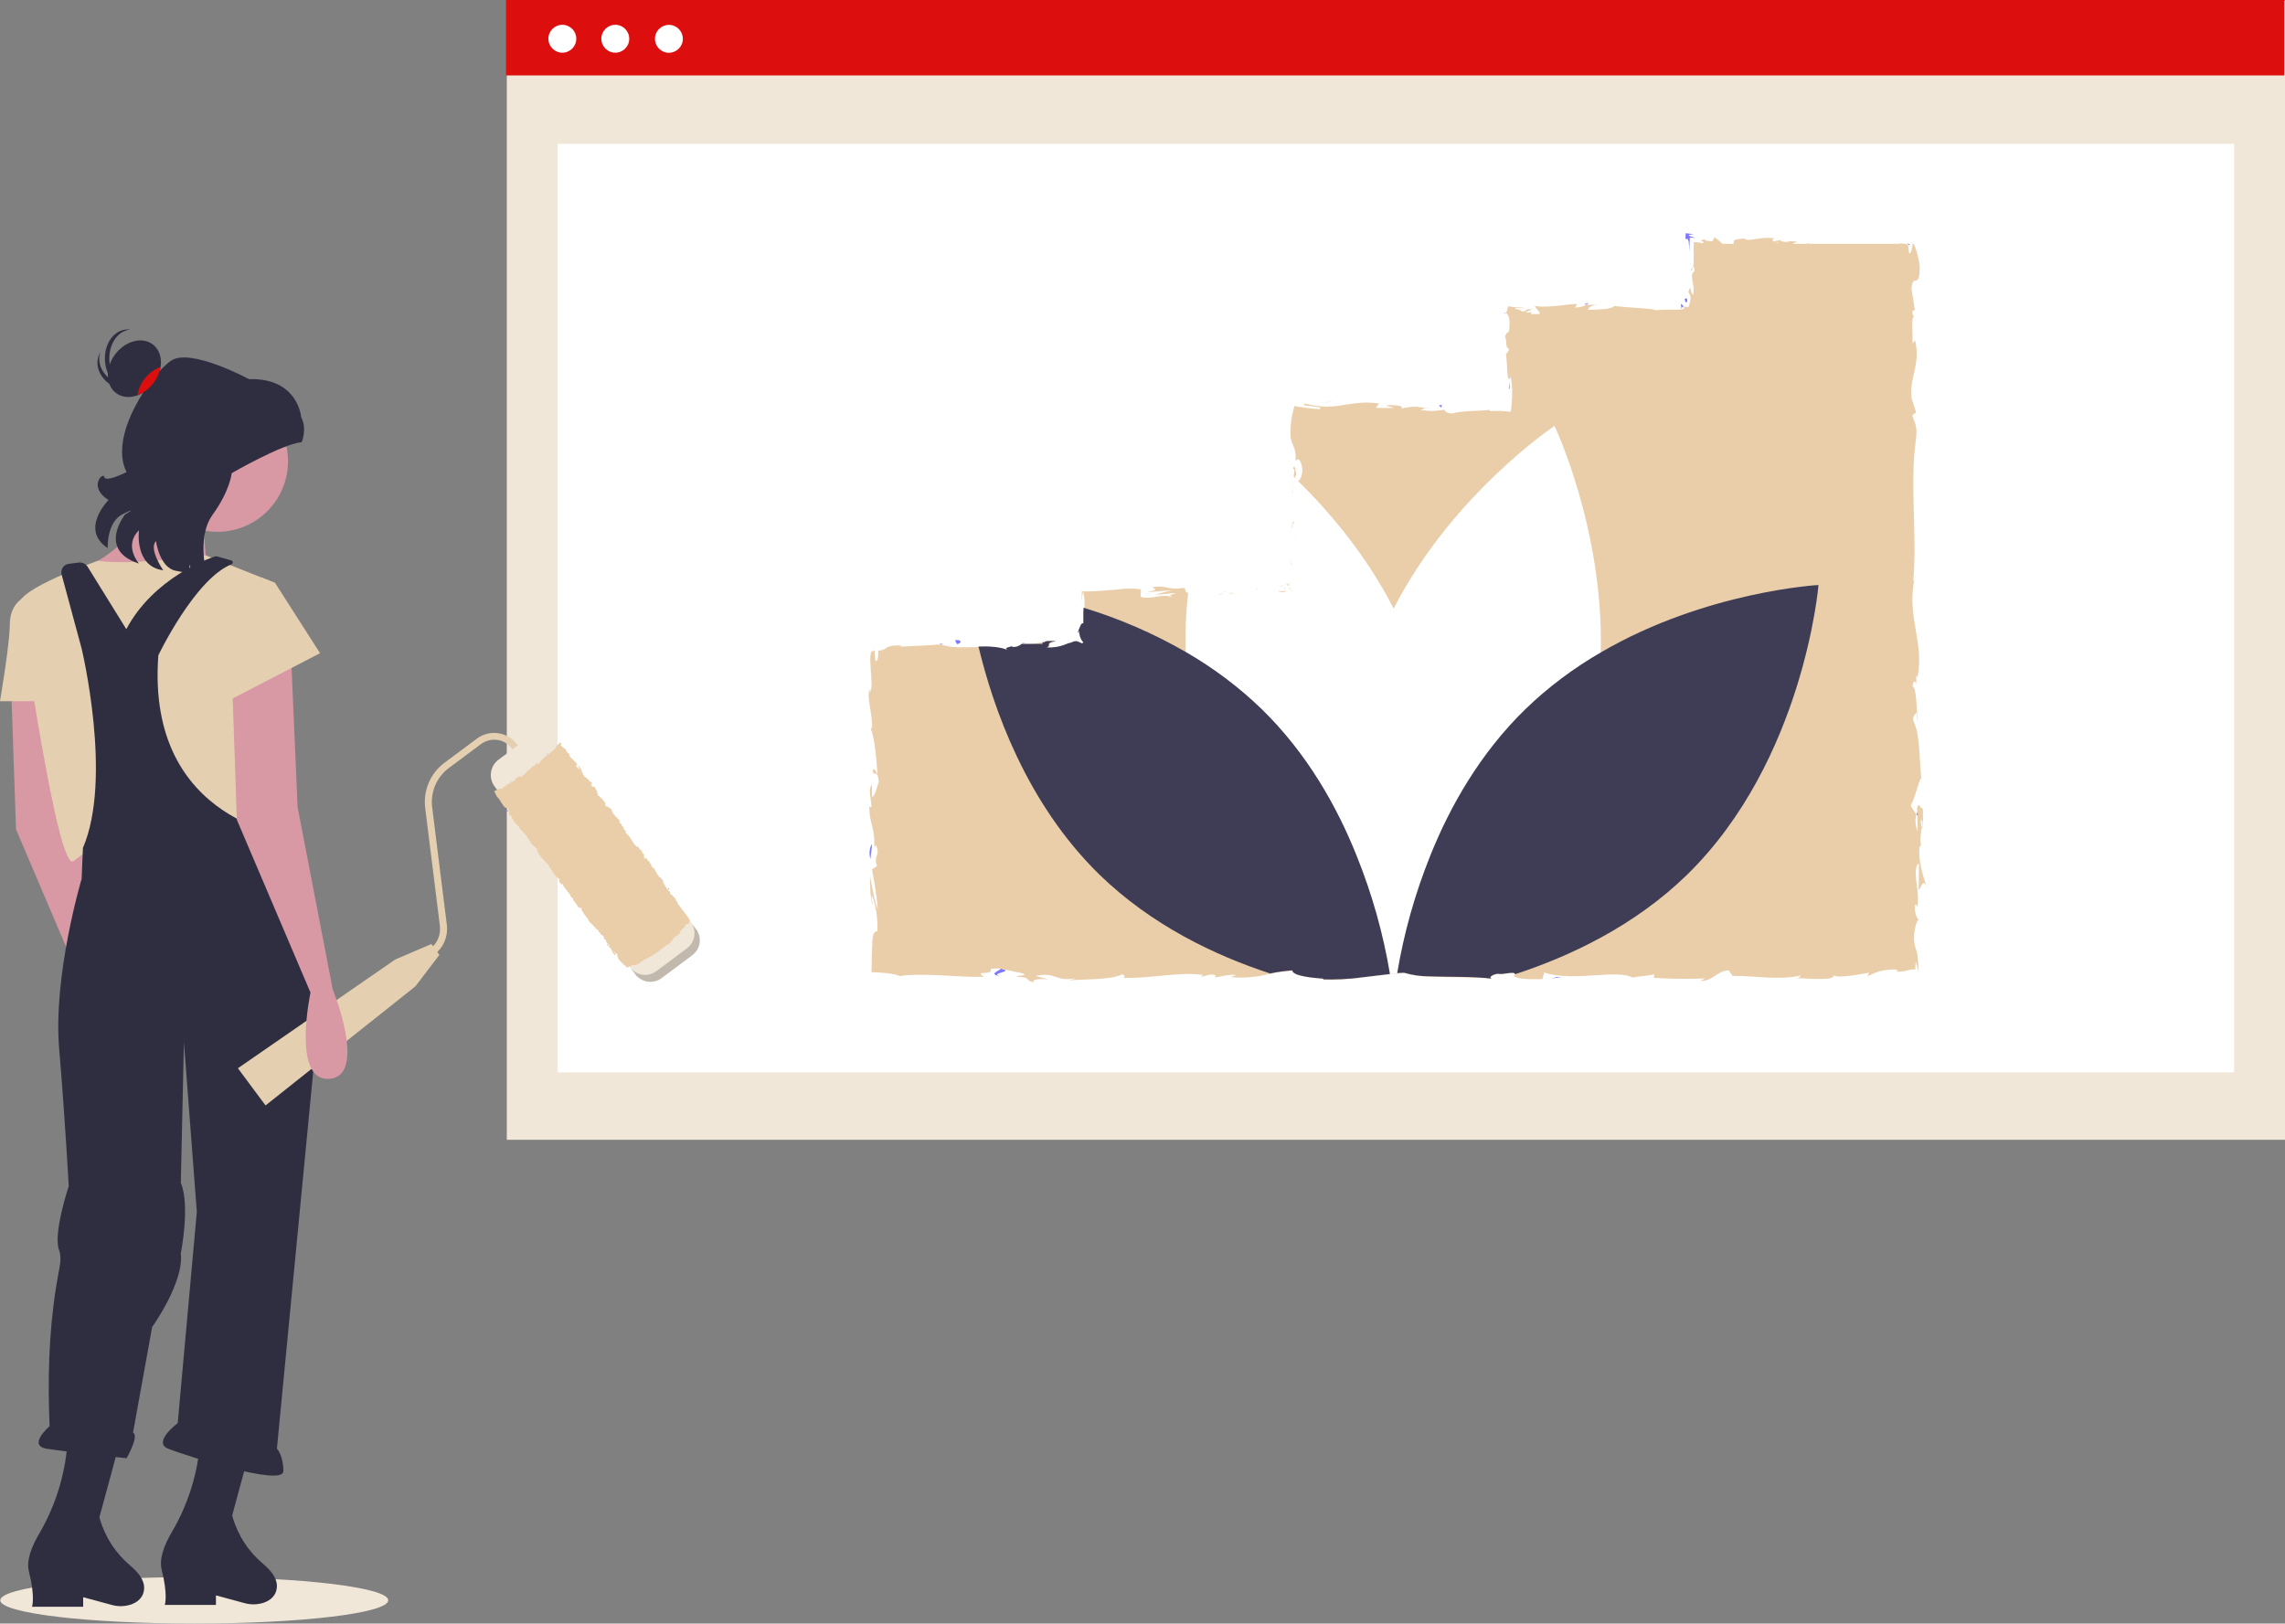 <?xml version="1.0" encoding="utf-8"?>
<!-- Generator: Adobe Illustrator 23.0.1, SVG Export Plug-In . SVG Version: 6.00 Build 0)  -->
<svg version="1.1" id="a1bb6ffe-8d83-4899-8fa0-fcb3165ea164"
	 xmlns="http://www.w3.org/2000/svg" xmlns:xlink="http://www.w3.org/1999/xlink" x="0px" y="0px" viewBox="0 0 884.6 628.6"
	 style="enable-background:new 0 0 884.6 628.6;" xml:space="preserve">
<rect x="0" y="0" width="884.6" height="628.6" fill="#808080" stroke="none"/>
<style type="text/css">
	.st0{fill:#F1E7D8;}
	.st1{fill:#FFFFFF;}
	.st2{fill:#DD0E0E;}
	.st3{fill:#7F77FF;}
	.st4{fill:#EACEA9;}
	.st5{fill:#3F3D56;}
	.st6{fill:#D898A4;}
	.st7{fill:#2F2E41;}
	.st8{fill:#E5CFB1;}
	.st9{opacity:0.2;enable-background:new    ;}
</style>
<title>work_in_progress</title>
<ellipse class="st0" cx="75.2" cy="619.6" rx="75.1" ry="9"/>
<rect x="196.2" y="0.4" class="st0" width="688.4" height="440.9"/>
<rect x="215.9" y="55.7" class="st1" width="649" height="359.5"/>
<rect x="195.9" class="st2" width="688.4" height="29.2"/>
<circle class="st1" cx="217.7" cy="15" r="5.4"/>
<circle class="st1" cx="238.2" cy="15" r="5.4"/>
<ellipse transform="matrix(0.208 -0.978 0.978 0.208 190.452 265.013)" class="st1" cx="258.8" cy="15" rx="5.4" ry="5.4"/>
<path class="st3" d="M584.7,146.2c-0.1,0.4-0.2,0.8-0.2,1.2L584.7,146.2z"/>
<path class="st3" d="M501.7,184.2c0-0.9-0.2-1.3-0.3-1.3C501.5,183.7,501.6,184.4,501.7,184.2z"/>
<path class="st3" d="M500.1,203.2c0,0.4-0.1,0.8-0.1,1.2C499.9,204,499.9,203.6,500.1,203.2z"/>
<path class="st3" d="M584.6,147.4l-0.5,3.2C584.6,150.8,584.4,149,584.6,147.4z"/>
<path class="st3" d="M613.2,117.9l1,0c0.3-0.2,0.6-0.4,0.8-0.7L613.2,117.9z"/>
<path class="st3" d="M650.9,119.6c0.1-0.5,0.4-0.8,0.9-0.9c-0.3-0.4-0.5-0.7-0.9-1C650.5,117.6,651,119,650.9,119.6z"/>
<path class="st3" d="M690.5,92.6c0.1,0,0.2,0,0.3-0.1L690.5,92.6z"/>
<path class="st3" d="M689.7,92.8l0.8-0.1C690.2,92.7,689.9,92.7,689.7,92.8z"/>
<path class="st3" d="M582.9,121.1c-0.2,0-0.4,0.1-0.5,0.2C582.6,121.5,582.8,121.4,582.9,121.1z"/>
<path class="st3" d="M738.6,94.2l0.1,0.6c0.2,0.1,0.5,0.1,0.8,0.1L738.6,94.2z"/>
<path class="st3" d="M497,226.4C497,226.4,497,226.4,497,226.4C497,226.4,497,226.5,497,226.4c0,0.1-0.2,0.1-0.3,0.1
	c-0.1,0-0.1,0-0.2,0C496.7,226.5,496.9,226.4,497,226.4C497,226.4,497,226.4,497,226.4z"/>
<path class="st3" d="M386.9,377.9c-3.9-1.2,6.3-1.6,0.5-2.9C387.9,375.5,382.1,377.1,386.9,377.9z"/>
<path class="st3" d="M417.7,244.2c-0.1,0.3-0.3,0.6-0.6,0.9C417.4,244.4,417.5,244.2,417.7,244.2z"/>
<path class="st3" d="M474.8,229.3c-0.5,0-1.1-0.1-1.6-0.2L474.8,229.3z"/>
<path class="st3" d="M397.3,249c-0.5-0.1-1.1-0.1-1.6,0c0.1,0.1,0.2,0.1,0.4,0.2C396.4,249,396.8,249,397.3,249z"/>
<path class="st3" d="M397.3,249c0.2,0,0.4,0.1,0.7,0.1C397.7,249.1,397.5,249,397.3,249z"/>
<path class="st3" d="M363.6,249.1c0.2,0.1,0.4,0.2,0.6,0.3c0.3,0,0.7-0.1,1.1-0.1L363.6,249.1z"/>
<path class="st3" d="M392.1,250.1c0,0,0,0.1-0.1,0.1C392.1,250.1,392.1,250.1,392.1,250.1z"/>
<path class="st3" d="M733,375.9c-0.2,0-0.4,0-0.7-0.1C732.6,375.9,732.8,375.9,733,375.9z"/>
<path class="st3" d="M742.3,344.3C742.3,344.3,742.3,344.4,742.3,344.3C742.3,344.4,742.3,344.4,742.3,344.3z"/>
<path class="st3" d="M471.8,230.2c0.4-0.1,0.7-0.2,1-0.3C473.6,230,472.6,230,471.8,230.2z"/>
<path class="st3" d="M741.3,223.8c0.1-0.2,0.1-0.5,0.2-0.8C741.4,223.2,741.3,223.5,741.3,223.8z"/>
<path class="st4" d="M743.1,328c0.1-0.2,0.3-0.4,0.4-0.6l0.1,0.5c0.1-1,0-2-0.2-3c0.2-1.3,0.3-2.6,0.4-3.9c1-0.6,0.6-5.6,0.6-8
	c-1.4,0.2-1.2-2.9-2.3-0.1c0.1-0.2,0.1,0.7,0.2,2.2c0,0.3,0.1,0.7,0.1,1c0,0-0.1-0.1-0.1-0.2c0,1.6,0.1,3.7,0.1,6
	c-0.9-2.1-1.1-4.4-0.5-6.6c-0.9-1.2-1.8-2.6-2.2-3.4c1.9-3.3,3-9.7,4.1-10.6c-0.8-7.4-0.5-17.5-3.1-22.2c-0.3-2.1,0.7-2.4,1.2-3.2
	c0.3,1.2,0.2,2.7,0.6,3.3c-0.7-4.2-0.3-12.5-2.1-13.5c0.8-5.3,1.7,3,1.4-4.3l0.5,1c2.8-14.1-4.3-23.1-1.1-38.5
	c-0.1,0.6-0.2,0.9-0.5,1.1c1.6-18.2-1.5-37.5,1.1-55.4c0.5-5.1-0.6-5.7-1.5-8.8l1.5-1.1l-1.7-5.3c-1.3-7.5,3.6-13.1,1.3-22.6l-1,1.2
	c0.2-3.4-0.6-10.9,0.6-10.3c-0.6-0.7-0.8-1.6-0.5-2.5l0.8-0.1l-1.3-8.4c0.6-6.5,3.1,1,3.2-8.5c-0.3-3.5-2.3-10.1-2.8-8.8
	c0,1.4-0.5,3.6-1.3,3.8l-0.4-3.2c-0.1,0-0.3-0.1-0.4-0.1v-0.5h-1.4c-0.6-0.2-1.3-0.2-1.8,0H700l0.4-0.4l-1.2,0.4h-5
	c0.1-0.3,0.6-0.5,1.6-0.7c-3.6-1-3.2,0.7-6.3-0.4c-0.3-0.2-0.2-0.3,0.1-0.4l-3.5,0.6c0.7-0.4-0.6-1.4,1.6-1.1
	c-6.3-1.2-10.2,1.5-12.5,0l0.5-0.1c-6.5,0.5-3.8,1.1-4.7,2.1h-4.1l-0.8-0.7l-1.1-0.9c-0.4-0.3-0.8-0.7-1.2-0.9
	c-0.3,0.5-0.6,1-0.9,1.5c-1,0-3.1-0.2-3-0.8c-1.8,0.5-1.4,0.7-1,0.8c0.5,0.2,1,0.3,0.3,0.8c-1.1-0.3-2.3-0.4-3.5-0.5
	c-0.1,2.2,0,4.8,0,6.8c0,2.1-0.3,3.4-1.3,3.9c1.1,1.6,0.9-4.2,1.7,0.5c-2.6,1.3,0.4,5.4-0.7,9.3c-1.3-1.1-0.6-5-1.8-1
	c0.4,0.4,0.6,0.9,0.8,1.4c0.1,0.5,0.1,1.1,0,1.6c-0.2,0.9-0.4,1.9-0.8,2.7c-0.6-0.1-1.2-0.2-1.8-0.1c0.6,0.9-0.7,1.1-2.7,1.1
	c-1.2,0-2.5,0-3.9,0c-1.5,0-3,0.1-4.4,0.2c0.4-0.6-10.6-1-15.8-1.6l0.1-0.3c-1,1.8-6.4,1.5-10.3,1.8c0.2-1.1,0.9-1.5,3-2l-3.7,0
	c-0.9,0.6-2,0.9-4.4,1.1l0.9-1.4c-2.5,0-4.9,0.4-7.6,0.7c-1.3,0.1-2.7,0.2-4.1,0.3c-0.7,0-1.4,0-2.2,0c-0.4,0-0.8,0-1.1-0.1
	c-0.4,0-0.9-0.1-1.3-0.1c-0.1,0.3,0.3,0.7,0.6,1.1c0.4,0.4,0.7,0.8,1,1.2c0.2,0.2,0.2,0.6,0.1,0.8h-3.4c0-0.4,0.2-0.7,1-0.9
	c-1,0.3-2.1,0.4-3.1,0.2c0.8-0.4,1.7-0.8,2.7-1.1c-3.7-0.5-1.5,0.9-4.1,0.8c-0.5-1-2.5-0.7-2.7-1.4c0.7-0.1,2.8,0.4,3.8,0
	c-1.9-0.1-4.2-0.3-6.4-0.6c-0.1,0.9-0.4,1.9-0.8,2.7c0.5,0,1.3,1,1.4,3.5c0,3.2-0.3,3.7-0.6,3.9c-0.2,0.1-0.4,0.1-0.6,0.4
	c-0.1,0.2-0.2,0.4-0.3,0.6c-0.1,0.3-0.2,0.5-0.2,0.8c0.7,1.2,0,4.3,1.4,4.4c0,1.4-0.7,1.7-1.1,2.3c0.6,2.5,0.2,11.9,1.7,9l0.1-0.7
	c0,0.1,0,0.3,0.1,0.4c0.4,2.5,0.6,5.1,0.5,7.6c-0.1,2.1-0.3,4.2-0.5,5.9c-1.4-0.1-2.8-0.2-4-0.3c-0.6,0-1.2,0-1.8,0l-1.2,0
	c-0.4,0-0.8,0-1.2,0.1l0-0.5c-4.9,0.5-11,0.3-14.5,1.4c-1.5,0-3.4-0.9-2.8-1.5c-3.8,0.4-4.2,0.9-9.6,0.1c3.8-0.8-1.3-0.8,3.9-0.6
	c-4.9-0.4-6-1.2-11.3,0.1c1.8-1.2-3.7-1.6-6-1.2l3.4,0.9c-2.4,0.1-4.8,0.1-7.2,0l1.3-1.6c-5-1-9.5-0.1-13.8,0.5
	c-2,0.4-4.1,0.6-6.1,0.6l-0.7,0l-0.9,0c-0.7,0-1.5-0.1-2.2-0.2c-1.6-0.2-3.3-0.5-4.9-0.9c-1.8,0.6,0.6,0.8,2.7,1
	c2.2,0.2,4.2,0.5,2.7,1.1c-3.2-0.2-6.5-0.6-9.6-1.2c-0.6,2.1-1.1,4.3-1.3,6.5c-0.1,1.3-0.2,2.4-0.2,3.5c0,0.5,0,1,0,1.4
	c0,0.2,0,0.5,0,0.6c0,0.1,0,0.2,0.1,0.4c0.2,0.8,0.4,1.7,0.8,2.5c0.9,2,1.3,4.2,1,6.4c0.6-0.9,2.1-1.6,2.7,3.3
	c-0.1,2.7-1,4.2-1.7,4.4c-0.4,0.1-0.8-0.3-1-1c-0.1-0.2-0.1-0.4-0.1-0.6c0-1.1,0.1-1.6,0.3-1.6c-0.2-1.5-0.5-3.4-1.1-1.6l0.6,0.6
	c-0.2,0.8-0.3,1.7-0.4,2.5c-0.3,2.6-0.4,5.7-1.1,4.6c0.5,3,0.8,2,1.1,0c-0.6,5.3,0.1,8.6-0.5,14.3c0.3-1,1-1.9,1-0.9
	c-0.7,8.9,1.1,3.9,1.4,10c-0.9,3.4-2.1-1.2-1.4,4.9c-0.6,3.7-1.5,0.8-2-0.7c0.5,2.5,0.5,5.1,0,7.7c0,0.2,0,0.3-0.1,0.5
	c0,0.1,0,0.2-0.1,0.4l0,0.2c0,0.1,0,0,0,0.1l-0.1,0.1c-0.1,0.1-0.2,0.2-0.3,0.3c-0.1,0.1-0.3,0.2-0.4,0.3c-0.1-0.2-0.2-0.3-0.4-0.4
	c0.1,0.1,0.2,0.3,0.2,0.5c0.1,0.1,0.2,0.2,0.4,0.2c0.3,0.1,0.5,0.2,0.8,0.3c-0.2,0.3-0.2,0.6-0.6,0.2c0,0-0.1-0.1-0.1-0.1
	c0.3,0.5,0.7,1,1.2,1.4c0.5,0.5,1.1,1.1,0.5,1.6c-0.8-0.2-1.6-0.2-2.5-0.1c-0.2,0-0.4,0-0.6,0c-0.3,0-0.6-0.1-0.9-0.1
	c-0.5,0-1-0.3-1.2-0.7c0.9,0.1,1.6,0.1,2.1,0.1c0.3,0,0.4,0,0.4-0.1c0.1-0.1,0-0.3,0-0.6c-0.2-0.4-0.2-0.9,0.1-1.1c0,0-0.1,0-0.1,0
	c-0.1,0-0.2,0-0.3,0c-0.4,0-0.8-0.1-1.2-0.1c-0.3-0.2,0.2-0.3,0.7-0.4c-0.5-0.1-1-0.2-1.4-0.2c-0.8-0.1-1.6-0.1-2.5,0
	c-1.8,0.4-1.4,2-6.4,1.9c0.9-0.9-1.7-1.6-2.8-1.5c2.9,0,1.4,1.4-1.3,2.1c-4.6-0.7-5,0.5-7.4,0.4l2.7,0.3c-0.9,0.9-3.2,0.8-6.4,1
	c-0.1-0.2,0.2-0.3,0.5-0.4c-3.3,0.5-7.2-1.8-11.6-0.9c0,0-0.1,0-0.1,0c-2.3-0.6-0.2-1.6-2.2-2c-5.5,1.1-6-1.2-11.8-0.3
	c1.7,1.2,2,0.9-2.1,2l9.6-0.8l-6.2,1.7c2.9,0,6.1-0.7,7.8-0.5c-2.9,0.9-2.6,0.7-1.2,1.6c-4-1.8-7.8,1-12.4-0.2l0.1-2.9
	c-2.9-0.5-5.9-0.4-8.8,0l-1.1,0.1l-0.6,0.1l-0.1,0l-0.2,0l-0.5,0c-1.2,0.1-2.4,0.2-3.7,0.3c-2.5,0.2-5,0.3-7.9,0.3
	c0,1.3,0,2.6-0.1,4l0.5-3.7l0.4,0c0,0.1-0.1,0.1-0.2,0.1c0.4,1.8,0.6,3.7,0.4,5.5c0,0.2,0,0.3,0,0.5v0c0,0.9,0,1.9-0.1,2.8
	c0,0.6,0,1.1,0,1.7c0,0.3,0,0.5,0,0.8l0,0.4l0,0.3c-1-0.3-1.3,1.5-1.9,2.8c0.2,0,0.3,0.4,0.3,1c0.1,0.3,0.1,0.6,0.2,0.9
	c0.2,1,0.7,2,1.4,2.7c-0.1,0.1-0.3,0.3-0.5,0.4c-0.6-0.2-1.2-0.5-1.8-0.8c-0.6-0.1-1.2-0.1-1.8,0.2c-0.1,0.1-0.3,0.1-0.4,0.2
	c-0.1,0.1-0.2,0.1-0.3,0.1c-0.1,0-0.3,0.1-0.4,0.1c-0.5,0.2-1,0.3-1.5,0.5c-2.4,1-4.9,1.4-7.5,1.3c2.1-1-1.1-1.7,3.6-2.5
	c-2.3,0-4.4-0.2-4.4,0.5c-0.3-0.1-0.5-0.1-0.8-0.1c-1.2,0-3,0.5-4.7,0.7c-0.8,0.1-1.7,0.1-2.5,0c-0.2,0-0.4-0.1-0.5-0.2
	c-0.1,0-0.2,0.1-0.3,0.2c-1,0.9-2.3,1.3-3.6,1.2c-0.1-0.1-0.2-0.2-0.1-0.3c0,0,0,0,0,0c-0.5,0.4-3.8,0.6-1.7,1.6
	c-3.1-1.3-7.2-1.4-11.4-1.4c-5.5,0.1-11.2,0.5-14.7-1c-2.5,0.2-5.3,0.3-8,0.5c-1.4,0-2.7,0.1-4,0.2c-0.6,0-1.3,0-1.9,0.1
	c-0.7,0-1.3,0-2,0c0.2-0.1,0.2-0.3,0.3-0.3c0.2-0.1,0.5-0.1,0.8,0c-0.2,0-0.3,0-0.5-0.1c-0.2,0-0.4,0-0.6,0c-0.4,0-0.8,0-1.1,0
	c-0.6,0-1.2,0-1.8,0.1c-0.7,0.1-1.4,0.3-2.1,0.6c-1,0.8-2.2,1.3-3.5,1.3c0,1.1,0,2.1-0.2,3.2c-0.4,0.9-0.6,1-0.8,0.8
	c-0.2-0.6-0.3-1.2-0.3-1.8c-0.1-1.6-0.1-3.3-0.4-2c-1.6-0.7-1.5,3-1.2,7.1c0.1,2.4,0.3,3.4,0.3,4.9c0.1,1.4-0.1,2.7-0.6,4l-0.2-1.2
	c-1.1,3.7,1.2,9,1,15.1c0,0-0.3-0.3-0.5,0c1.6,4.1,2.2,12,2.6,17.8c-1.2-1.8-0.7-2.6-1.9-1.5c0.2,2.6,2-0.8,2.4,4.4
	c-0.7,1.7-1.3,5.4-2.6,5.9l-0.1-4.9c-1.7,2.5,0.1,6.3-0.2,8.9l-0.8-0.3c0.2,7.5,2.2,7.6,2,15.7l0.6-0.8c1.9,4.4-1.1,3.7,0.4,8.1
	l-1.9,1.3c0.5,2.9,1.9,10.2,2.2,15.4c-1.4-3-2.2-9.1-3-12.9c0,2.9,0.1,9.8,1.1,11.3c-0.2-1.2-0.7-2.6-0.4-3.8
	c1.5,3.5,2.3,8.2,2.2,14c-1.2-0.3-1.8,1.2-2,3.5c0,0.1,0,0.3,0,0.5c0,0.2,0,0.4,0,0.7c0,0.5,0,0.9-0.1,1.4c0,1,0,2-0.1,3.1
	c0,2.2-0.1,4.4-0.1,6.6c4.5,0.1,8.6,0.5,11,1.5l0.8-0.1l0.5-0.1l1-0.1c0.6-0.1,1.3-0.1,1.9-0.1c1.3-0.1,2.5-0.1,3.8-0.1
	c2.6,0,5.1,0.1,7.8,0.2c5.3,0.3,10.7,0.7,16.7,0.6c-4.2-2.9,3.5-0.1,2.7-3.1c2.7-0.2,3.8-0.1,4.1,0l-0.4-0.1c0.1,0,0.3,0.1,0.4,0.1
	v0l8.4,1.8c2,0.9-2.6,0.7-2.4,1.3c6.1,0.2,2.5,1.3,6.5,2.1c-0.8-1.1,2.1-1.5,5.6-1.1l-4.9-1.4c8.5-1.6,7.3,2.5,15.8,0.9l-2.7,0.9
	c4.4-0.6,16.1,0,20.4-2.4c0.8,0.3,1.8,1.2-0.1,1.4c10.5,0.4,23.3-2.6,31.4-1.1l-0.8,0.7c1.9-0.2,3.4-1.4,5.8-0.6
	c-0.1,0.3-0.8,0.7,0.1,0.8c1-0.2,5.2-1.3,7.8-0.9l-2.2,0.8c6.4,0.6,11-0.3,15.6-1.3c2.8-0.6,5.7-1,8.6-1.2c0,2.2,8,2.9,12,3.2
	l-0.1,0.3c4.8,0.1,9.5-0.1,14.3-0.7c3.6-0.4,7.2-0.9,10.9-1.3h0c0.2,0,0.5-0.1,0.7-0.1c0.9-0.1,1.7-0.2,2.6-0.3
	c0.3,0,0.6-0.1,0.8-0.1c0.6,0,1.2-0.1,1.8-0.1c3.1,0.9,6.3,1.3,9.5,1.4c7.7,0.4,17.3,0.1,24.6,0.9c-1.7-0.4,0.3-1.7,2.2-1.9
	c2.4,0.4,6.6-1.3,6.7,0.2c0,0.1,0,0.2,0,0.3l-0.9,0h0l0,0c1.9,1.9,7.2,1.4,11.4,1.5l0.7-2.6c10.8,3.8,28.3-1.4,34.2,2
	c2.6-0.6,5.8-0.6,8.4-1.3l-0.1,1.4c6.6,0.4,13.2,0.5,19.8,0.2l-1.8,1c5,0.1,6.4-4,11-4.1l1.4,2.1c8.8,0,17.7,1.8,26.4-0.1
	c-0.1,0.3-0.4,0.9-1.8,1c4,0,15.2,1.3,14.6-1.2c1,1.4,9.2-0.1,13.7-0.9l-0.7,1.4c2-0.9,3-1.4,4.3-1.8c0.7-0.2,1.4-0.4,2.1-0.5
	c0.5-0.1,0.9-0.1,1.5-0.2c0.7-0.1,1.6-0.1,2.5-0.2c1.7,0.2,2,0.9,0,0.8c1.5,0.2,3,0.1,4.4-0.2c1.2-0.4,2.5-0.6,3.8-0.6
	c0-1,0-2,0.2-2.9c0.3,1.1,0.6,2.3,0.9,3.6c0.1-2.1,0-4.2-0.3-6.3c-0.2-1.3-0.6-2.2-1.1-3.9c0-0.2-0.1-0.5-0.1-0.8
	c0-0.2,0-0.5-0.1-0.8c0-0.4,0-0.9,0-1.4c0-1,0.1-1.9,0.3-2.9c0.3-1.9,0.8-3.5,1.5-3.8c-0.8-0.6-1.8-3.1-1.4-5.8
	c0.5-0.4,0.8,0.6,0.9,1.1c0.9-7.6-1.6-11.3-0.2-16.5c0.4-0.1,0.7-0.5,0.8-0.9c0,5.5-0.1,10.1-0.2,10.4c1.2-0.1,1.5-4.9,3.2-1
	C744.5,339.4,742.5,332.7,743.1,328z M744.2,317.9c0.2,1.6-0.1,2.2-0.4,2.4c0-0.8-0.1-1.7-0.2-2.8c0,0-0.1-0.1-0.2-0.2
	C743.7,317.4,744,317.6,744.2,317.9z M688.2,93.9c0.2,0.1,0.3,0.1,0.5,0.2h-2.1C687,94.1,687.6,94,688.2,93.9L688.2,93.9z"/>
<path class="st3" d="M497.7,226.9c-0.1,0.1-0.2,0.1-0.2,0.1C497.5,227,497.6,226.9,497.7,226.9z"/>
<path class="st3" d="M471.6,230.2c0.1,0,0.2,0,0.2,0C471.8,230.2,471.7,230.2,471.6,230.2z"/>
<path class="st3" d="M742.4,315c0-0.2-0.1-0.4-0.1-0.7c-0.1,0.3-0.2,0.6-0.3,1l0.4,0.6L742.4,315z"/>
<path class="st3" d="M584.7,146.2c0-0.2,0.1-0.3,0.2-0.5c-0.1,0.1-0.1,0.1-0.2,0.2L584.7,146.2z"/>
<path class="st3" d="M653.1,92.5c0.4,0,0.9,0.6,0.8,5.3l0.3-5.8l2.2,0.1c-1.7-0.5-4.6-1.2-0.6-1.4c-1.4-0.2-2.4-0.3-3.2-0.4
	C652.3,93.2,652.7,92.5,653.1,92.5z"/>
<path class="st3" d="M653.2,116.5c-0.1-1.1-0.3-1.1-0.5-1c-0.2,0.1-0.4,0.4-0.6,0.3C652.6,117,652.7,117.7,653.2,116.5z"/>
<path class="st3" d="M557.9,158.1l0.3-1.3C555.7,157,558.3,157.3,557.9,158.1z"/>
<polygon class="st3" points="512.8,155.8 513,155.8 513.4,155.7 515,155.6 516.1,155.4 514,155.7 512.9,155.8 511.1,155.9 
	512.4,155.8 "/>
<path class="st3" d="M369.7,247.9l0.8,1.5C372.2,249.2,372.6,247.4,369.7,247.9z"/>
<path class="st3" d="M337.5,326.8c-1,1.8-1.1,3.9-0.5,5.8C337.1,330.3,337.7,328,337.5,326.8z"/>
<polygon class="st3" points="600.7,378.8 604.5,378.4 602.7,378.3 "/>
<path class="st1" d="M619.7,252.5c-0.2,11.9-1.9,23.7-4.9,35.1c-11.9,43.8-44.3,75.7-61.8,90.3c-3.2,0-6.4-0.5-9.5-1.4
	c-0.6,0-1.2,0.1-1.8,0.1c-0.3,0-0.6,0.1-0.8,0.1c-0.9,0.1-1.8,0.2-2.6,0.3c-0.2,0-0.5,0.1-0.7,0.1h0c-5.7-14.8-9.7-30.1-12.1-45.8
	l0,0v0c-3-20.1-3.5-43.6,2.9-67.2c2.7-10,6.5-19.6,11.3-28.8c22.7-44.1,62.1-70.4,62.1-70.4S620.9,205,619.7,252.5z"/>
<path class="st1" d="M500.1,203.2c0,0.4-0.1,0.8-0.1,1.2C499.9,204,499.9,203.6,500.1,203.2z"/>
<path class="st1" d="M471.8,230.2c0.4-0.1,0.7-0.2,1-0.3C473.6,230,472.6,230,471.8,230.2z"/>
<path class="st1" d="M473.2,229.1l1.6,0.2C474.3,229.3,473.7,229.2,473.2,229.1z"/>
<path class="st1" d="M496.7,226.5c-0.1,0-0.1,0-0.2,0c0.1,0,0.3,0,0.4-0.1c0,0,0,0,0,0s0,0,0,0c0,0,0,0,0,0
	C497,226.5,496.8,226.5,496.7,226.5z"/>
<path class="st1" d="M497.7,226.9c-0.1,0.1-0.2,0.1-0.2,0.1C497.5,227,497.6,226.9,497.7,226.9z"/>
<path class="st1" d="M553.5,331.4C553.5,331.4,553.5,331.4,553.5,331.4c-2.4,15.6-6.4,30.8-12,45.4c-0.3,0-0.6,0.1-0.8,0.1
	c-0.9,0.1-1.8,0.2-2.6,0.3c-0.2,0-0.5,0.1-0.7,0.1h0c-3.7,0.4-7.2,0.9-10.9,1.3c-17.3-14.3-50.5-46.5-62.5-90.9
	c-3.1-11.5-4.7-23.3-5-35.2c-0.2-7.8,0.1-15.5,1-23.2c4.3-0.8,8.3,1.4,11.6,0.9c-0.4,0.1-0.6,0.2-0.5,0.4c3.2-0.3,5.5-0.2,6.4-1
	l-2.7-0.3c2.4,0.1,2.8-1.1,7.4-0.4c2.6-0.7,4.1-2.1,1.3-2.1c1.2-0.2,3.7,0.6,2.8,1.5c5,0,4.7-1.5,6.4-1.9h2.5
	c0.4,0.1,0.9,0.1,1.4,0.2c-0.5,0.1-1,0.2-0.7,0.4c0.4,0,0.8,0.1,1.2,0.1c0.1,0,0.2,0,0.3,0c0,0,0.1,0,0.1,0
	c-0.3,0.2-0.2,0.7-0.1,1.1c0.1,0.2,0.2,0.5,0,0.6c-0.1,0.1-0.2,0.1-0.4,0.1c-0.5,0-1.1,0-2.1-0.1c0.3,0.4,0.7,0.7,1.2,0.7
	c0.3,0.1,0.6,0.1,0.9,0.1c0.2,0,0.4,0,0.6,0c0.8-0.1,1.7-0.1,2.5,0.1c0.6-0.5,0-1.1-0.5-1.6c-0.5-0.4-0.9-0.9-1.2-1.4
	c0,0,0.1,0.1,0.1,0.1c0.4,0.4,0.4,0.1,0.6-0.2c-0.3-0.1-0.5-0.2-0.8-0.3h0.7v-1.6c0-0.2,0-0.3,0.1-0.5c0.4-2.5,0.4-5.1,0-7.7
	c0.5,1.5,1.4,4.4,2,0.7c-0.7-6.1,0.5-1.4,1.4-4.9c-0.3-6.1-2.1-1.1-1.4-10c0-1-0.7-0.1-1,0.9c0.5-5.7-0.2-9,0.5-14.3
	c-0.3,2-0.6,3-1.1,0c0.7,1.1,0.9-2,1.1-4.6c0.2,0.2,0.5,0.4,0.7,0.7c0.3,0.3,0.7,0.7,1,1c12.2,12,26.5,28.7,37.1,49.4c0,0,0,0,0,0
	c0,0,0,0,0,0c4.8,9.2,8.5,18.8,11.3,28.8C557,287.8,556.5,311.3,553.5,331.4z"/>
<path class="st5" d="M417.7,244.2c-0.1,0.3-0.3,0.6-0.6,0.9C417.4,244.4,417.5,244.2,417.7,244.2z"/>
<path class="st5" d="M392.1,250.1c0,0,0,0.1-0.1,0.1C392.1,250.1,392.1,250.1,392.1,250.1z"/>
<path class="st5" d="M538.1,377.1c-0.2,0-0.5,0.1-0.7,0.1h0c-3.7,0.4-7.2,0.9-10.9,1.3c-4.7,0.6-9.5,0.8-14.3,0.7l0.1-0.3
	c-4-0.3-12-1-12-3.2c-2.9,0.2-5.8,0.6-8.6,1.2c-21.2-6.9-45.8-18.6-66-38.2c-28.4-27.7-41.2-64.6-46.9-88.4
	c4.2-0.1,8.4,0.1,11.4,1.4c-2.1-1,1.2-1.2,1.7-1.6c-0.1,0.1-0.1,0.3,0,0.4c0,0,0,0,0,0c1.3,0.1,2.6-0.3,3.6-1.2h8.1v-0.7
	c0.3,0,0.5,0,0.8,0.1c0-0.7,2.1-0.5,4.4-0.5c-4.6,0.8-1.5,1.4-3.6,2.5c2.6,0.1,5.1-0.3,7.5-1.3c0.5-0.2,1-0.4,1.5-0.5
	c0.1,0,0.3-0.1,0.4-0.1c0.1,0,0.2-0.1,0.3-0.1c0.1-0.1,0.3-0.1,0.4-0.2c0.6-0.3,1.2-0.3,1.8-0.2c0.6,0.3,1.2,0.5,1.8,0.8
	c0.2-0.1,0.3-0.2,0.5-0.4c-0.7-0.7-1.2-1.7-1.4-2.7c-0.1-0.4-0.1-0.7-0.2-0.9c-0.1-0.6-0.1-1-0.3-1c0.6-1.2,0.9-3,1.9-2.8l0-0.3
	l0-0.4c0-0.3,0-0.5,0-0.8c0-0.5,0-1.1,0-1.7c0-1,0-1.9,0.1-2.8c13.8,4.2,27,9.9,39.5,17.1c10.6,6.1,20.5,13.5,29.3,22
	c17.7,17.2,29.3,37.9,36.9,56.9v0l0,0C531.2,346.2,535.5,361.5,538.1,377.1z"/>
<path class="st5" d="M585.5,377.5L585.5,377.5C585.6,377.5,585.6,377.5,585.5,377.5L585.5,377.5z"/>
<path class="st5" d="M704,226.5c0,0-5.6,68-51,112.3c-20.4,19.8-45.3,31.5-66.5,38.4c-0.2-1.4-4.3,0.3-6.7-0.2
	c-1.9,0.2-3.9,1.5-2.2,1.9c-7.3-0.9-16.9-0.6-24.6-0.9c-3.2,0-6.4-0.5-9.5-1.4c-0.6,0-1.2,0.1-1.8,0.1c-0.3,0-0.6,0.1-0.8,0.1
	c2.6-15.6,6.9-30.8,12.8-45.5c7.6-19,19.3-39.7,36.9-56.8c8.8-8.5,18.7-15.9,29.3-22C660.4,228.9,704,226.5,704,226.5z"/>
<path class="st6" d="M64.4,187.3c0,0-13.6,27.3-34.7,33.4s50.8,0,50.8,0s-3.7-19.8,1.2-22.3S64.4,187.3,64.4,187.3z"/>
<path class="st7" d="M42.4,140.4c-0.7-6.5,2.8-12.2,7.9-12.8c0.1,0,0.1,0,0.2,0c-0.6-0.1-1.3-0.1-1.9,0c-5.1,0.6-8.6,6.3-7.9,12.8
	c0.7,6.4,5.4,11.1,10.4,10.6C46.7,150.4,43,146.1,42.4,140.4z"/>
<path class="st7" d="M47,149.2c-6.2-2.1-9.8-7.7-8.2-12.6c0-0.1,0-0.1,0.1-0.2c-0.4,0.5-0.6,1.1-0.8,1.7c-1.6,4.9,2,10.5,8.2,12.6
	c6.1,2.1,12.3-0.1,14.1-4.9C57.8,149.5,52.3,151,47,149.2z"/>
<path class="st6" d="M4.4,268.6l1.8,52.5L34.7,388c0,0-7.4,34.7,7.4,33.4s1.2-34.7,1.2-34.7l-13.6-70.6l-2.5-58.2L4.4,268.6z"/>
<circle class="st6" cx="84.2" cy="178.6" r="27.3"/>
<path class="st8" d="M106.5,225.7l-26.9-10.7c0,0-5.4,0.8-20.2,2.1S38,217.1,38,217.1S6.2,228.1,7.4,234.3s14.9,104.1,21.1,99.1
	s9.9-6.2,9.9-6.2l68.1-6.2V225.7z"/>
<path class="st8" d="M12.4,231.9h-4c0,0-4.6,2.5-4.6,9.9S0,271.5,0,271.5h19.8L12.4,231.9z"/>
<path class="st7" d="M48.9,243.6l-15-24.2c-0.7-1.1-2-1.7-3.3-1.6l-3.9,0.5c-1.9,0.2-3.2,1.9-2.9,3.8c0,0.2,0,0.3,0.1,0.5l7.7,28.5
	c0,0,12.1,50.3,0.5,77.2l-0.5,12c0,0-11.1,37.2-8.7,65.7s3.7,53.3,3.7,53.3s-6.2,18.6-3.7,24.8c0.7,1.9,0.6,4.6,0,7.5
	c-3.5,17.9-4.4,36.3-3.9,54.6l0.2,6c0,0-8.7,7.4-1.2,8.7c7.4,1.2,31,3.7,31,3.7s5-8.7,2.5-9.9l7.4-40.9c0,0,12.4-17.3,11.1-28.5
	c0,0,3.7-18.6,0-27.3l1.2-54.5l5,65.7l-7.4,81.8c0,0-9.9,7.4-3.7,9.9c6.2,2.5,44.6,14.9,44.6,8.7s-2.5-8.7-2.5-8.7l16.1-167.2
	l-8.7-69.4c0,0-58.2-5-53.3-70.6c0,0,14.2-29.6,28.3-35.2c0.4-0.2,0.6-0.6,0.5-1c-0.1-0.2-0.3-0.4-0.5-0.5l-5.7-1.6
	c-0.2,0-0.3,0-0.5,0C80.9,216.1,59.4,223.8,48.9,243.6z"/>
<path class="st7" d="M77.4,559.5l-0.2,1.8c-1.3,11.3-5,22.3-10.8,32.1c-2.8,4.8-4.9,10.2-3.8,14.4c2.5,9.9,1.2,13.6,1.2,13.6h19.8
	v-3.7l11.1,3c2.5,0.7,5.1,0.6,7.5-0.2c2.5-0.9,5-2.8,5-6.5c0-3.1-2.4-6-5.1-8.3c-5.8-4.8-10-11.2-12.1-18.5l-0.1-0.5l7.4-27.3
	L77.4,559.5z"/>
<path class="st7" d="M26,560.2l-0.2,1.8c-1.3,11.3-5,22.3-10.8,32.1c-2.8,4.8-4.9,10.2-3.8,14.4c2.5,9.9,1.2,13.6,1.2,13.6h19.8
	v-3.7l11.1,3c2.5,0.7,5.1,0.6,7.5-0.2c2.5-0.9,5-2.8,5-6.5c0-3.1-2.4-6-5.1-8.3c-5.8-4.8-10-11.2-12.1-18.5l-0.1-0.5l7.4-27.3H26z"
	/>
<path class="st7" d="M89.7,183.2c0,0,19.5-11.3,27.1-12c0,0,2.2-5-0.2-9.7c0,0-1.2-15.3-20.2-14.7c0,0-22.6-12.2-30.1-7.2
	S41.8,168.5,49,182.8c0,0-8.2,4.1-8.6,1.9s-6.5,3.8,1.6,8.9c0,0-11.3,11.4-0.3,18.6c0,0-0.5-10.1,5.9-13.2s0.8,0.2,0.8,0.2
	s-10.9,13.7,5.4,19c0,0-6.1-6.9,0-12.9c0,0-1.9,14,9.4,15.5c0,0-5.8-8.3-2.8-11.3c0,0,1.3,10.3,7.7,11.5l4.8,0.9l1.6-8.3
	c0,0-4.5,10.6,6.1,11.2c0,0-5.1-16.1,1.7-25.5S89.7,183.2,89.7,183.2z"/>
<ellipse transform="matrix(0.604 -0.797 0.797 0.604 -93.111 98.008)" class="st7" cx="52" cy="142.7" rx="11.8" ry="9.3"/>
<path class="st2" d="M62.1,142.1c-2.5,0.9-4.6,2.6-6.2,4.7c-1.4,1.8-2.3,3.9-2.7,6.2c2.5-0.9,4.6-2.6,6.2-4.7
	C60.8,146.5,61.8,144.3,62.1,142.1z"/>
<path class="st8" d="M156.7,378.1l-1.6-2.1l11.4-8.6c2.8-2.1,4.2-5.5,3.8-8.9l-5.7-45.7c-0.8-6.8,2-13.4,7.5-17.5l12.5-9.3
	c4.9-3.7,11.9-2.7,15.6,2.2l2.9,3.8l-2.1,1.6l-2.9-3.8c-2.8-3.8-8.1-4.5-11.9-1.7l-12.5,9.3c-4.7,3.5-7.1,9.3-6.4,15.1l5.7,45.7
	c0.5,4.4-1.3,8.7-4.8,11.3L156.7,378.1z"/>
<polygon class="st8" points="160.8,381.9 170.1,369.7 167,365.5 153,371.5 92.1,413.6 102.8,428 "/>
<path class="st0" d="M192.9,294.2l11.8-8.8c3.2-2.4,7.8-1.8,10.2,1.5l54.6,72.8c2.4,3.2,1.8,7.8-1.5,10.2l-11.8,8.8
	c-3.2,2.4-7.8,1.8-10.2-1.5l-54.6-72.8C189.1,301.2,189.7,296.7,192.9,294.2z"/>
<path class="st9" d="M269.4,359.7l-1.7-2.2l-0.3-0.5c2.4,3.2,1.8,7.8-1.5,10.2c0,0,0,0,0,0l-11.8,8.8c-3.2,2.4-7.8,1.8-10.2-1.5
	l0.3,0.5l1.7,2.2c2.4,3.2,7,3.9,10.2,1.5l11.8-8.8C271.2,367.5,271.9,362.9,269.4,359.7z"/>
<path class="st3" d="M234.6,311.6c-0.1-0.1-0.2-0.2-0.2-0.1C234.5,311.6,234.5,311.6,234.6,311.6z"/>
<path class="st3" d="M232.7,308.7c0-0.1,0-0.1-0.1-0.2L232.7,308.7z"/>
<path class="st3" d="M246,327.2c-0.1,0,0.1,0.3,0.2,0.5L246,327.2z"/>
<path class="st3" d="M251.8,334.6l0.1,0.1c0.1,0,0.1,0,0.2,0L251.8,334.6z"/>
<path class="st3" d="M255.4,340c0.1,0,0.3,0.1,0.4,0.2c0.1,0,0.1-0.1,0.1-0.2C255.8,339.8,255.5,340,255.4,340z"/>
<path class="st3" d="M266.7,355.7L266.7,355.7c0,0.1,0,0.2,0.1,0.2L266.7,355.7z"/>
<path class="st3" d="M229.1,303.3L229.1,303.3C229.3,303.4,229.2,303.4,229.1,303.3z"/>
<path class="st3" d="M196.1,314.1c-0.2-0.7,0.9,0.7,0.5-0.3C196.6,313.9,195.7,313.3,196.1,314.1z"/>
<path class="st3" d="M220.3,291.8c0,0.1,0,0.1,0,0.2C220.4,292,220.4,292,220.3,291.8z"/>
<path class="st3" d="M215.7,288.5c-0.2,0.1-0.3,0.2-0.4,0.4c0,0,0.1,0,0.1,0C215.5,288.7,215.6,288.6,215.7,288.5z"/>
<path class="st3" d="M211.2,292.8c0,0,0.1,0,0.1,0l0.1-0.1L211.2,292.8z"/>
<path class="st4" d="M267,355.9c-0.2,0.2-0.5,0.4-0.6,0.4l0.3-0.5c0,0,0,0-0.1-0.1c0,0,0,0,0.1-0.1l-3.9-5.2l0.1,0l-0.2-0.1
	l-0.5-0.7c0.1,0,0.1,0,0.3,0.1c-0.2-0.6-0.4-0.3-0.6-0.9c0-0.1,0-0.1,0.1,0l-0.5-0.4c0.1,0,0.2-0.3,0.3,0.1c-0.4-1-1.3-1.2-1.3-1.7
	l0.1,0.1c-0.7-0.8-0.6-0.4-0.8-0.4l-0.4-0.6l0.1-0.7l-0.3,0.1c-0.1-0.1-0.2-0.4-0.1-0.4c-0.5-0.3,0,0.2-0.4,0c-0.2-0.8-1.3-1.5-1-2
	c-0.3-0.1,0.3,0.7-0.3,0.1c0.3-0.5-0.6-0.7-0.8-1.4c0.3,0,0.6,0.6,0.4-0.1c-0.6-0.1-0.7-1.1-1.1-1.5c-0.3,0.2-0.9-0.9-1.5-1.6
	c-0.4-0.8-0.8-1.6-1.3-2.3l0.1,0c-0.4,0.1-0.9-0.7-1.3-1.2c0.2-0.1,0.3-0.1,0.6,0.2l-0.4-0.5c-0.2-0.1-0.5-0.3-0.6-0.5l0.3,0
	c-0.7-0.6-1.3-1.3-1.8-2.1c-0.2,0.1-0.1,0.5-0.4,0.6l-0.3-0.5c0.1,0,0.2,0,0.3,0.1c-0.1-0.1-0.3-0.2-0.4-0.4l0.5,0.2
	c-0.2-0.5-0.3-0.1-0.5-0.4c0.2-0.1-0.1-0.3,0.1-0.4c0.1,0.1,0.1,0.3,0.3,0.4c-0.2-0.3-0.4-0.7-0.4-1.1c-0.1,0.1-0.2,0.2-0.4-0.1
	c-0.5-0.7,0-0.4-0.2-0.8c-0.2-0.1-0.4-0.6-0.7-0.4c-0.1-0.2-0.1-0.3-0.1-0.4c-0.4-0.3-1.2-1.6-1.2-1l0,0.1l-0.1,0
	c-1.1-1-1.6-2.4-2.6-3.5l0.1-0.1c-0.5-0.6-1.1-1.2-1.7-1.8c-0.1-0.2-0.2-0.6,0-0.6c-0.4-0.4-0.8-0.8-1-1.3c0.5,0.4,0-0.3,0.5,0.5
	c-0.4-0.7-0.4-1-1.2-1.5c0.4,0.1-0.1-0.7-0.4-1l0.2,0.6c-0.3-0.3-0.5-0.6-0.7-1l0.4,0c-0.7-1.6-2.4-2-2.6-3.5
	c-0.5-0.2,0.4,0.8,0,0.7c-0.3-0.6-0.5-1.2-0.7-1.8c-0.5-1-1-0.5-1.6-1.5c0,0.2-0.2,0.5-0.8-0.1c-0.4-0.7-0.2-1.1,0.2-0.7
	c0.1,0.1,0.1,0.2,0.1,0.3c0.2,0.2,0.4,0.4,0.3,0.1l-0.2,0c-0.1-0.4-0.8-1.2-0.5-1.1c-0.4-0.4-0.3-0.1-0.1,0.3
	c-0.5-0.9-0.9-1.3-1.5-2.1c0,0.2,0,0.4-0.1,0.2c-0.8-1.3-0.6-0.4-1.2-1.2c-0.2-0.6,0.5-0.1-0.3-0.8c-0.3-0.6,0.2-0.3,0.4-0.2
	c-0.5-0.6-0.9-1.2-1.2-1.9l0.4,0.3c-0.2-0.2-0.4-0.4-0.5-0.6l0,0.4c-0.1-0.3-0.3-0.5-0.2-0.5c-0.3-0.1-0.2,0.4-0.7,0.1
	c-0.1-0.4-0.8-0.9-0.6-1.2c0.6,1,0.2-0.3,0.8,0.5c-0.2-0.2-0.3-0.4-0.4-0.6c0-0.1,0.1,0,0.1,0c-0.5-1.1-0.6-0.2-1.3-1.2
	c0.2,0,0.1-0.4,0-0.6c0.3,0.4-0.1,0.4-0.5,0.1c-0.4-0.7-0.6-0.6-0.8-0.9l0.2,0.4c-0.2,0-0.4-0.3-0.8-0.7c0.1-0.1,0.4,0.3,0.3,0.1
	c-0.6-0.3-0.6-1.3-1.2-1.8c-0.1-0.4,0.2-0.2,0.1-0.6c-0.7-0.6-0.4-1-1.2-1.6c0,0.4,0.1,0.4-0.5,0l1.1,1.2l-0.9-0.6
	c0.3,0.4,0.7,0.7,0.9,1c-0.5-0.3-0.4-0.3-0.4,0c-0.1-0.7-1-0.9-1.2-1.7l0.5-0.3c-0.5-1.1-1.5-1.5-2.3-2.8l0.2,0.4
	c-0.3,0-0.6-0.7-1-1.1c0.2-0.1,0.1-0.4,0-0.6c-0.1,0.1-0.7-0.9-1-0.8l-0.2-0.7c-0.6-1-1.4-0.9-2.2-2.1c0.2,0,0.2-0.1,0.2-0.2
	c0-0.1,0.1-0.1,0.5,0.3c-0.4-0.5-0.7-1-0.7-0.8c0-0.1-0.1-0.1-0.1-0.2l-0.1-0.1c0,0-0.1,0-0.1,0.1l-0.4,0.5
	c-0.2,0.3-0.5,0.6-0.8,0.8c-0.1,0.3-0.1,0.5-0.5,0.9c-0.1,0-0.1-0.1-0.1-0.1c0,0.1-0.4,0.6,0,0.5c-1.3,0.4-2.4,2.3-3.6,2.6
	c-0.6,0.6-1.3,1.3-1.9,1.9c0-0.1-0.1-0.1,0.1-0.2c-0.9,0.6-0.1,0.9-1.2,1.5c-0.7,0.2,0.4-0.5,0-0.4c-0.5-0.4-1.1,1-1.9,1.2l0.1-0.2
	c-0.6,0.2-1,1.1-1.9,1.7c0,0,0-0.1-0.1-0.1c-0.6,0.8-1.3,1.6-2.1,2.2c0.1-0.4,0.3-0.4,0-0.5c-0.3,0.3,0.3,0.3-0.3,0.8
	c-0.3,0.1-0.9,0.3-1.1,0.1l0.7-0.5c-0.5,0-0.9,0.6-1.3,0.8l0-0.2c-1,0.8-0.8,1.1-2,1.8l0.2,0c-0.4,0.7-0.6,0.1-1.1,0.8l-0.4-0.2
	c-0.6,0.6-1.3,1.2-2,1.7c0.5-0.6,1-1.1,1.6-1.6c-0.6,0.3-1.1,0.7-1.5,1.1c0.2-0.1,0.3-0.3,0.5-0.4c-0.5,0.7-1.1,1.2-1.8,1.5
	c-0.1-0.4-0.9,0-1.9,0.5l-0.4,0.2l-0.2,0.1c-0.1,0-0.2,0.1-0.1,0.1c0.2,0.2,0.3,0.4,0.4,0.7c0.2,0.3,0.4,0.7,0.5,1.1
	c0.2,0.2,0.4,0.5,0.6,0.7c0.1,0.2,0.3,0.3,0.4,0.5c0.3,0.3,0.5,0.7,0.7,1.1c0.5,0.7,1,1.5,1.6,2.3c0-0.9,0.4,0.5,0.8,0
	c0.3,0.3,0.4,0.5,0.4,0.6l0-0.1l0,0.1l0,0l0.6,1.4c0.1,0.4-0.4-0.3-0.5-0.2c0.6,0.8,0,0.5,0.3,1.1c0.1-0.2,0.5,0.1,0.7,0.6l-0.3-0.8
	c1.1,0.9,0.3,1.3,1.5,2.3l-0.4-0.2c0.5,0.5,1.6,2.2,2.5,2.5c0,0.1,0,0.4-0.2,0.2c1,1.5,2.8,2.8,3.4,4.1l-0.2,0
	c0.2,0.2,0.6,0.3,0.7,0.7c-0.1,0-0.2,0-0.1,0.1c0.4,0.3,0.7,0.6,0.9,0.9l-0.4-0.2c0.9,1.5,1.9,1.9,2.9,3c-0.4,0.3,0.3,1.4,0.7,2
	l-0.1,0c1.1,1.4,2.3,2.7,3.6,3.9c0.3,1.2,2.2,3.2,3.1,4.9c-0.1-0.3,0.3-0.2,0.5,0.1c0.2,0.4,1,0.8,0.6,1l-0.1-0.1
	c-0.1,0.5,0.5,1.2,0.9,1.7l0.5-0.2c0.5,1.9,3.1,3.7,3.1,4.9c0.4,0.3,0.7,0.7,1.1,1l-0.2,0.2c0.6,0.9,1.3,1.8,2,2.7l-0.3-0.1
	c0.5,0.7,1.3,0.4,1.8,1l-0.2,0.4c0.9,1.2,1.5,2.6,2.7,3.6c-0.1,0-0.2,0.1-0.3-0.1c0.4,0.6,1.4,2.3,1.7,1.8c-0.3,0.2,0.9,1.2,1.5,1.8
	l-0.3,0.1c0.6,0.2,1.1,0.5,1.4,1c0.1,0.2-0.1,0.3-0.2,0c0.3,0.7,0.6,0.3,1,1.1l-0.3-0.2c0.2,0.4,0.5,0.6,0.9,0.7
	c0.4,0.3,0.8,1.2,0.7,1.5c0.4,0.1,0.7,0.3,0.8,0.6c0,0.1-0.2,0-0.3,0c0.6,1.1,1.4,1.3,1.7,2.2c-0.1,0.1-0.1,0.1,0,0.2
	c-0.6-0.8-1.1-1.5-1-1.4c-0.2,0.2,0.3,0.8-0.4,0.5c0.8,0.5,1.4,1.1,2,1.8c0,0,0,0.1,0,0.1l-0.1,0c0.1,0.1,0.2,0.3,0.3,0.4
	c0.1,0.2,0.2,0.4,0.3,0.6c-0.1,0.2,0.5,0.8,0.7,1.2c0.2-0.2,0.5,0.3,0.4-0.3c0,0.1-0.1,0-0.2-0.3c0,0-0.1-0.1-0.1-0.1l0,0l-0.6-0.8
	c0.4,0.2,0.6,0.5,0.8,0.8c0.3,0.1,0.6,0.1,0.7,0.2c0,0.7,0.5,1.7,0.4,1.9c0.4,0.5,0.9,1,1.4,1.5c0.2,0.2,0.5,0.5,0.7,0.7
	c0.2,0.2,0.5,0.5,0.8,0.6c0.1,0.1,0.2,0.3,0.3,0.4c0,0.1,0.1,0.1,0.2,0.2c-0.1,0-0.1,0.1-0.2,0.1l-0.1-0.2c-0.1-0.1-0.2-0.2-0.3-0.2
	c0.2,0.1,0.3,0.6,0.7,0.3l1-0.4c0.2-0.1,0.5-0.2,0.7-0.3c0.1-0.1,0.2-0.2,0.2-0.3c0.9-0.2-0.4,0.5,0.8,0l-0.1,0.2
	c2.6-0.4,3.3-2.4,6-3.1c-0.2,0.1-0.3,0.1-0.3,0c2.9-1.2,5.2-3.7,7.9-5.3c0.7-0.5,0.6-0.7,0.9-1.2l0.3,0.1l0.4-0.9
	c0.7-1.1,2.1-1,2.9-2.6l-0.3,0c0.4-0.4,1.1-1.5,1.3-1.2c0-0.2,0.1-0.3,0.2-0.4l0.1,0.1c0.2-0.4,0.5-0.9,0.7-1.3
	c0.8-0.8,0.4,0.5,1.4-0.7C266.8,356.9,267.2,355.8,267,355.9z M261.6,348.8C261.6,348.8,261.6,348.9,261.6,348.8l-0.2-0.2
	C261.5,348.7,261.5,348.7,261.6,348.8z M237.3,369L237.3,369c0,0-0.1,0-0.1,0c-0.2-0.2-0.2-0.3-0.2-0.4
	C237.1,368.7,237.2,368.8,237.3,369L237.3,369z"/>
<path class="st3" d="M237.8,369.2C237.8,369.2,237.8,369.2,237.8,369.2C237.9,369.2,237.8,369.1,237.8,369.2l-0.1-0.1L237.8,369.2z"
	/>
<path class="st3" d="M246.3,327.8C246.4,327.9,246.4,327.9,246.3,327.8C246.4,327.9,246.4,327.9,246.3,327.8L246.3,327.8z"/>
<path class="st3" d="M259.1,344.4c-0.5-1.3,0,0.4-0.8-0.8l0.6,0.9C258.8,344.3,258.8,344,259.1,344.4z"/>
<path class="st3" d="M256.6,340.8c-0.3-0.2-0.4-0.3-0.2,0.1C256.8,341.3,256.5,340.8,256.6,340.8z"/>
<path class="st3" d="M242.1,321.8l0.2-0.1C242,321.3,242.2,321.7,242.1,321.8z"/>
<polygon class="st3" points="238.3,315.8 237.7,315.3 238.1,315.7 "/>
<path class="st3" d="M211.7,292l0.3,0.1C212.2,291.9,212,291.6,211.7,292z"/>
<path class="st3" d="M197.5,303.1c0.3-0.1,0.6-0.3,0.9-0.4C198.1,302.7,197.7,302.9,197.5,303.1z"/>
<polygon class="st3" points="217.6,343.1 218.1,343.6 217.9,343.3 "/>
<path class="st6" d="M89.9,264.9l1.8,52.5l28.5,66.9c0,0-7.4,34.7,7.4,33.4s1.2-34.7,1.2-34.7l-13.6-70.6l-2.5-58.2L89.9,264.9z"/>
<polygon class="st8" points="100.3,228.1 101,223.5 106.5,225.7 123.9,252.9 88,271.5 "/>
</svg>
